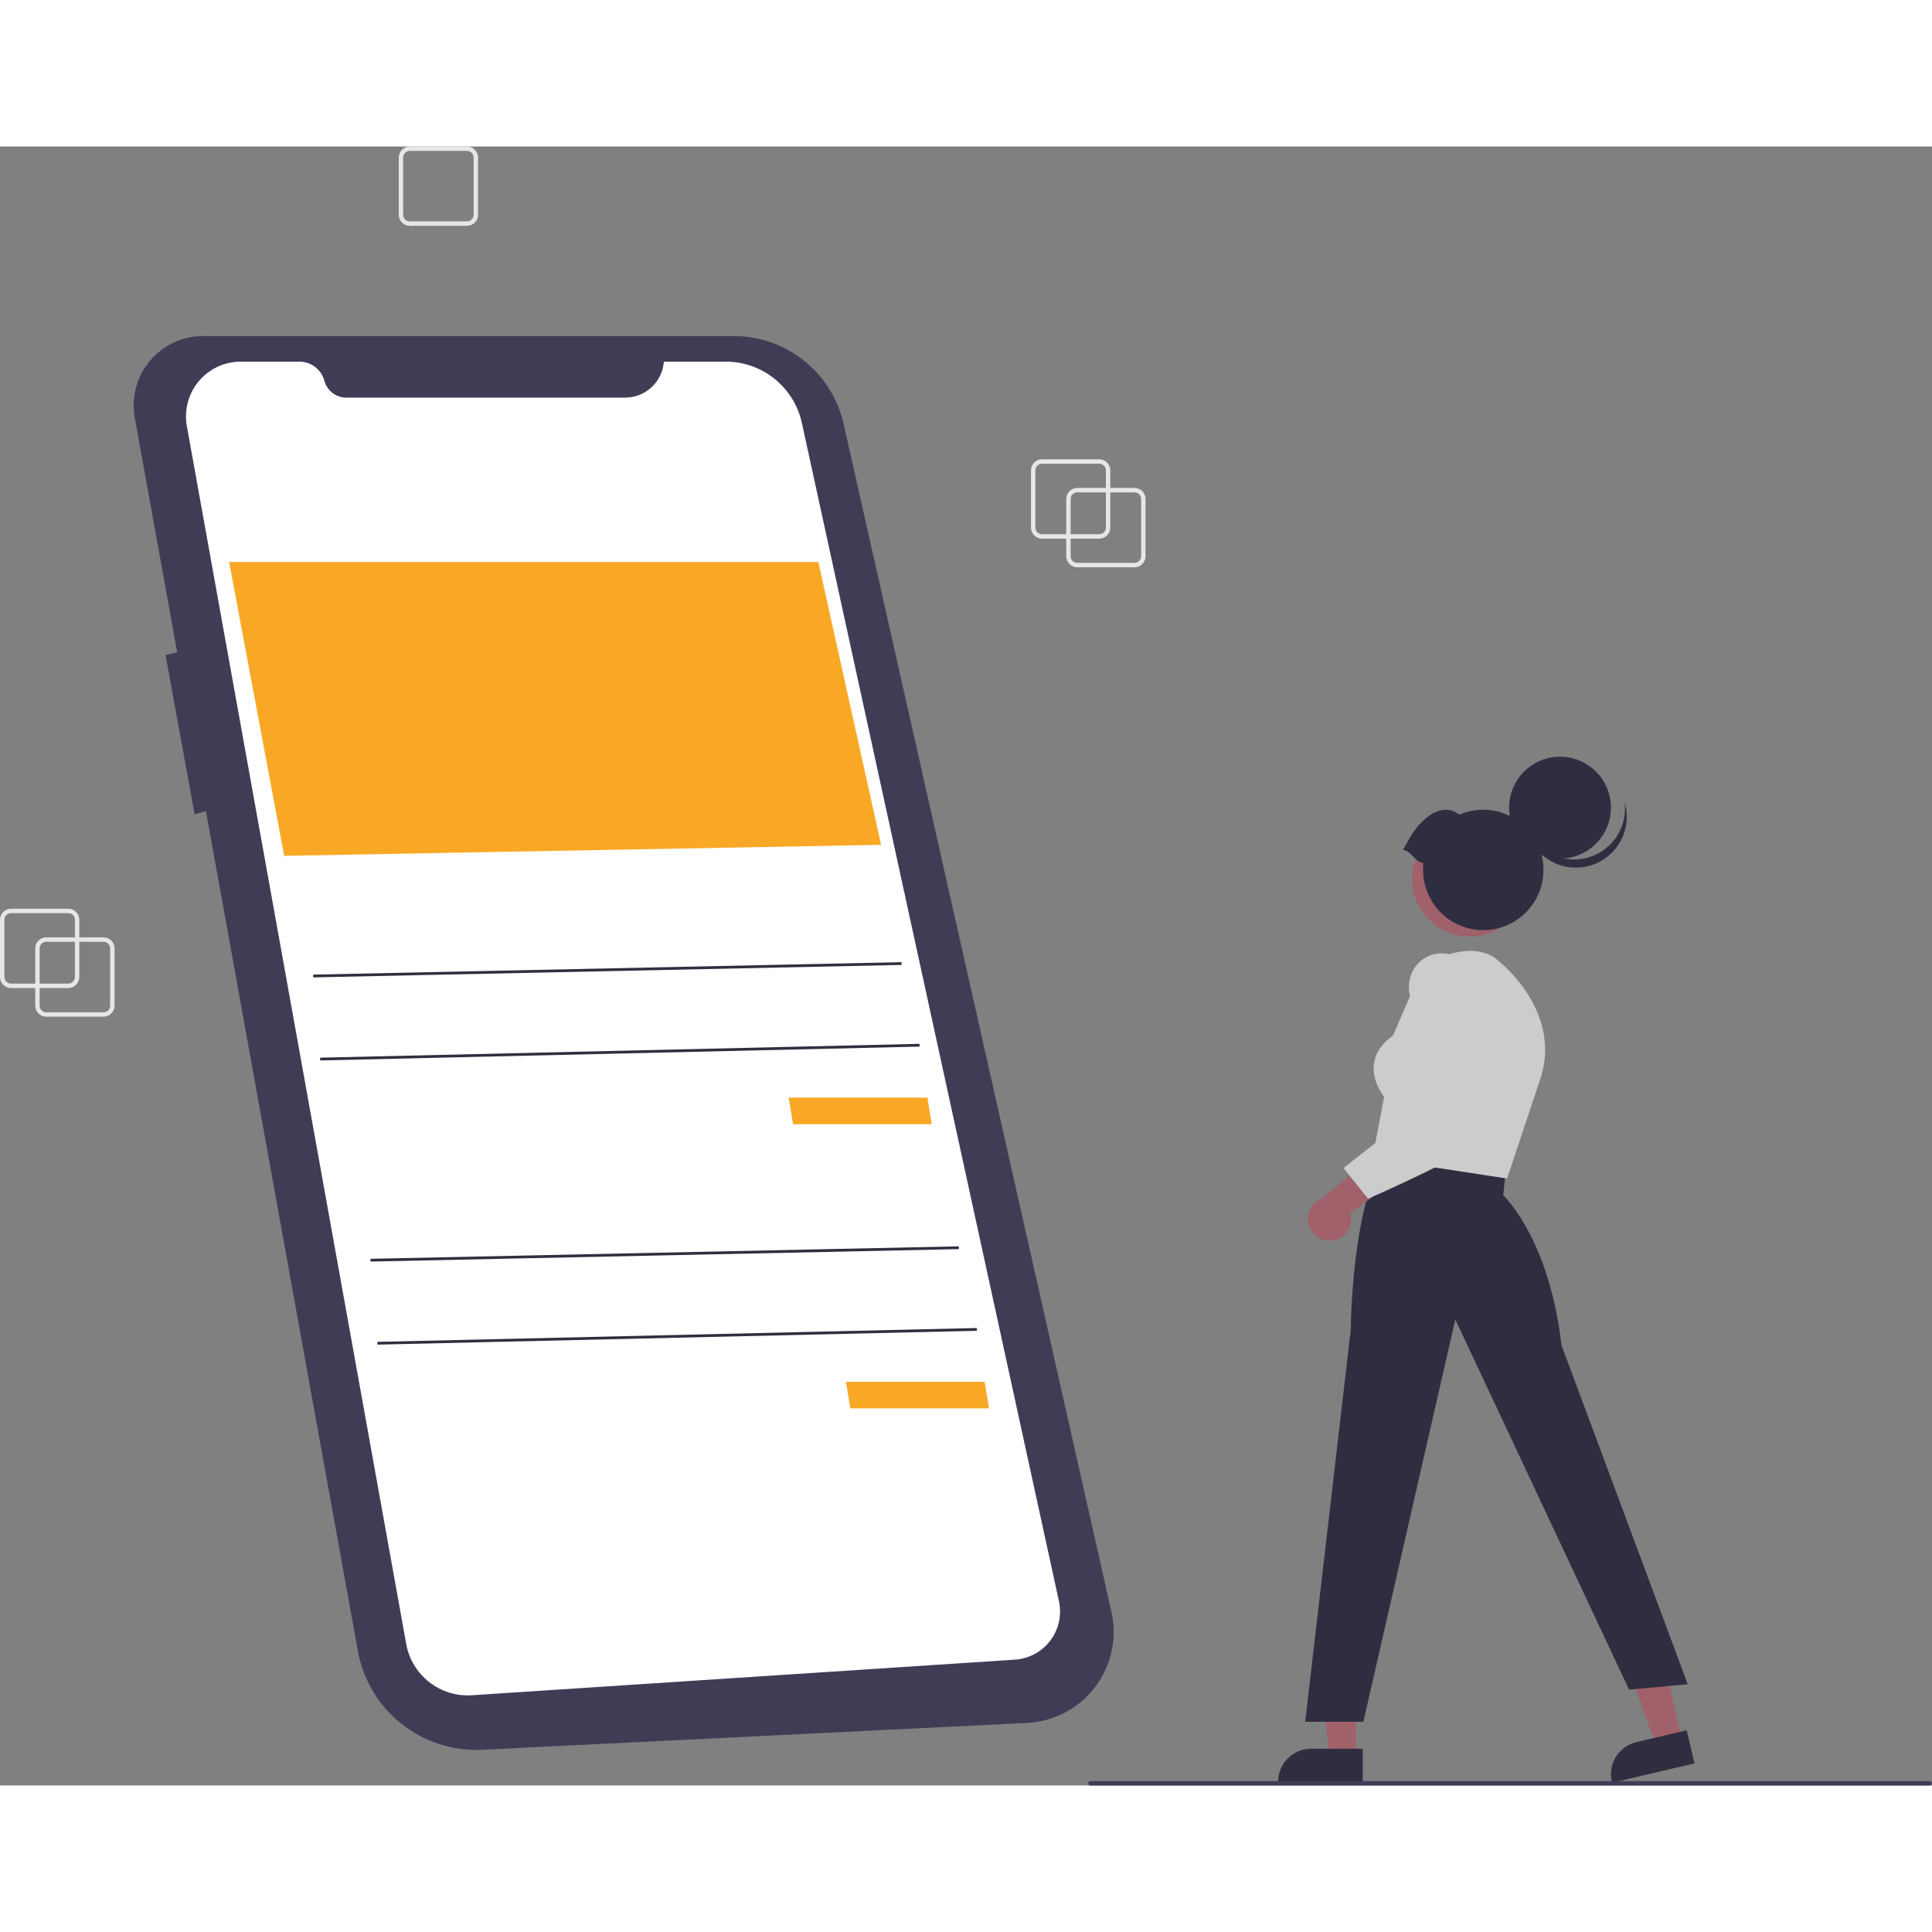 <svg width="500" height="500" viewBox="0 0 877 744" fill="none" xmlns="http://www.w3.org/2000/svg">
<rect x="0" y="0" width="877" height="744" fill="#808080" stroke="none"/>
<g clip-path="url(#clip0_0_3)">
<path d="M515 191H489C487.674 190.998 486.403 190.471 485.466 189.534C484.529 188.596 484.002 187.326 484 186V160C484.002 158.674 484.529 157.403 485.466 156.466C486.403 155.529 487.674 155.002 489 155H515C516.326 155.002 517.597 155.529 518.534 156.466C519.471 157.403 519.998 158.674 520 160V186C519.998 187.326 519.471 188.596 518.534 189.534C517.597 190.471 516.326 190.998 515 191V191ZM489 157C488.205 157.001 487.442 157.317 486.88 157.88C486.317 158.442 486.001 159.205 486 160V186C486.001 186.795 486.317 187.558 486.88 188.12C487.442 188.683 488.205 188.999 489 189H515C515.795 188.999 516.558 188.683 517.12 188.12C517.683 187.558 517.999 186.795 518 186V160C517.999 159.205 517.683 158.442 517.12 157.88C516.558 157.317 515.795 157.001 515 157H489Z" fill="#E6E6E6"/>
<path d="M212 36H186C184.674 35.998 183.403 35.471 182.466 34.534C181.529 33.596 181.002 32.326 181 31V5C181.002 3.674 181.529 2.403 182.466 1.466C183.403 0.529 184.674 0.002 186 0H212C213.326 0.002 214.596 0.529 215.534 1.466C216.471 2.403 216.998 3.674 217 5V31C216.998 32.326 216.471 33.596 215.534 34.534C214.596 35.471 213.326 35.998 212 36ZM186 2C185.205 2.001 184.442 2.317 183.88 2.88C183.317 3.442 183.001 4.205 183 5V31C183.001 31.795 183.317 32.558 183.88 33.12C184.442 33.683 185.205 33.999 186 34H212C212.795 33.999 213.558 33.683 214.12 33.12C214.683 32.558 214.999 31.795 215 31V5C214.999 4.205 214.683 3.442 214.12 2.88C213.558 2.317 212.795 2.001 212 2H186Z" fill="#E6E6E6"/>
<path d="M499 178H473C471.674 177.998 470.403 177.471 469.466 176.534C468.529 175.597 468.002 174.326 468 173V147C468.002 145.674 468.529 144.403 469.466 143.466C470.403 142.529 471.674 142.002 473 142H499C500.326 142.002 501.597 142.529 502.534 143.466C503.471 144.403 503.998 145.674 504 147V173C503.998 174.326 503.471 175.597 502.534 176.534C501.597 177.471 500.326 177.998 499 178V178ZM473 144C472.205 144.001 471.442 144.317 470.88 144.88C470.317 145.442 470.001 146.205 470 147V173C470.001 173.795 470.317 174.558 470.88 175.12C471.442 175.683 472.205 175.999 473 176H499C499.795 175.999 500.558 175.683 501.12 175.12C501.683 174.558 501.999 173.795 502 173V147C501.999 146.205 501.683 145.442 501.12 144.88C500.558 144.317 499.795 144.001 499 144H473Z" fill="#E6E6E6"/>
<path d="M47 395H21C19.674 394.998 18.404 394.471 17.466 393.534C16.529 392.596 16.002 391.326 16 390V364C16.002 362.674 16.529 361.404 17.466 360.466C18.404 359.529 19.674 359.002 21 359H47C48.326 359.002 49.596 359.529 50.534 360.466C51.471 361.404 51.998 362.674 52 364V390C51.998 391.326 51.471 392.596 50.534 393.534C49.596 394.471 48.326 394.998 47 395V395ZM21 361C20.205 361.001 19.442 361.317 18.88 361.88C18.317 362.442 18.001 363.205 18 364V390C18.001 390.795 18.317 391.558 18.88 392.12C19.442 392.683 20.205 392.999 21 393H47C47.795 392.999 48.558 392.683 49.12 392.12C49.683 391.558 49.999 390.795 50 390V364C49.999 363.205 49.683 362.442 49.12 361.88C48.558 361.317 47.795 361.001 47 361H21Z" fill="#E6E6E6"/>
<path d="M31 382H5C3.674 381.998 2.403 381.471 1.466 380.534C0.529 379.596 0.002 378.326 0 377V351C0.002 349.674 0.529 348.404 1.466 347.466C2.403 346.529 3.674 346.002 5 346H31C32.326 346.002 33.596 346.529 34.534 347.466C35.471 348.404 35.998 349.674 36 351V377C35.998 378.326 35.471 379.596 34.534 380.534C33.596 381.471 32.326 381.998 31 382ZM5 348C4.205 348.001 3.442 348.317 2.88 348.88C2.317 349.442 2.001 350.205 2 351V377C2.001 377.795 2.317 378.558 2.88 379.12C3.442 379.683 4.205 379.999 5 380H31C31.795 379.999 32.558 379.683 33.12 379.12C33.683 378.558 33.999 377.795 34 377V351C33.999 350.205 33.683 349.442 33.12 348.88C32.558 348.317 31.795 348.001 31 348H5Z" fill="#E6E6E6"/>
<path d="M92.429 86.039H333.045C344.656 86.039 355.921 89.989 364.99 97.24C374.058 104.492 380.389 114.613 382.943 125.939L504.521 665.206C505.847 671.088 505.87 677.189 504.589 683.081C503.308 688.973 500.754 694.514 497.105 699.314C493.457 704.115 488.802 708.059 483.468 710.87C478.134 713.682 472.249 715.292 466.227 715.589L218.873 727.776C205.628 728.429 192.598 724.24 182.214 715.991C171.83 707.743 164.803 695.998 162.442 682.948L93.476 301.68L88.345 303.146L75.149 230.882L80.43 229.562L61.179 123.136C60.355 118.578 60.546 113.893 61.739 109.417C62.933 104.941 65.099 100.784 68.083 97.241C71.068 93.698 74.797 90.857 79.005 88.921C83.213 86.984 87.797 86 92.429 86.039V86.039Z" fill="#3F3D56"/>
<path d="M301.368 97.664H329.455C337.521 97.664 345.345 100.422 351.627 105.482C357.909 110.541 362.272 117.597 363.991 125.477L480.69 660.345C481.362 663.424 481.361 666.612 480.688 669.692C480.015 672.771 478.685 675.669 476.789 678.187C474.894 680.705 472.477 682.784 469.704 684.283C466.931 685.782 463.868 686.664 460.722 686.87L214.168 703.029C207.213 703.485 200.333 701.364 194.841 697.07C189.35 692.777 185.631 686.612 184.396 679.752L84.816 126.914C84.171 123.336 84.32 119.66 85.251 116.145C86.183 112.631 87.874 109.364 90.206 106.574C92.538 103.785 95.454 101.541 98.747 100.001C102.041 98.462 105.633 97.664 109.268 97.664H135.913C138.492 97.664 140.999 98.514 143.046 100.083C145.093 101.651 146.566 103.851 147.236 106.341V106.341C147.828 108.54 149.128 110.482 150.935 111.866C152.742 113.251 154.955 114.002 157.232 114.002H283.725C288.183 114.002 292.477 112.319 295.748 109.29C299.019 106.261 301.026 102.109 301.368 97.664L301.368 97.664Z" fill="white"/>
<path d="M104 188.606H371.476L399.971 317L129 322L104 188.606Z" fill="#F9A826"/>
<path d="M358 431.754H420.971L422.971 443.809H360L358 431.754Z" fill="#F9A826"/>
<path d="M409.235 370.256L142.17 375.912L142.197 377.168L409.262 371.513L409.235 370.256Z" fill="#2F2E41"/>
<path d="M417.403 407.331L145.311 413.615L145.34 414.872L417.432 408.588L417.403 407.331Z" fill="#2F2E41"/>
<path d="M384 560.754H446.971L448.971 572.809H386L384 560.754Z" fill="#F9A826"/>
<path d="M435.235 499.256L168.17 504.912L168.197 506.168L435.262 500.513L435.235 499.256Z" fill="#2F2E41"/>
<path d="M443.403 536.331L171.311 542.615L171.34 543.872L443.432 537.588L443.403 536.331Z" fill="#2F2E41"/>
<path d="M615.56 731.207L603.645 731.206L597.977 685.249L615.562 685.25L615.56 731.207Z" fill="#A0616A"/>
<path d="M618.598 742.757L580.18 742.755V742.269C580.18 738.303 581.755 734.5 584.56 731.696C587.364 728.892 591.167 727.316 595.133 727.316H595.134L618.599 727.317L618.598 742.757Z" fill="#2F2E41"/>
<path d="M763.576 723.405L751.979 726.136L735.926 682.702L753.043 678.671L763.576 723.405Z" fill="#A0616A"/>
<path d="M769.182 733.951L731.786 742.757L731.674 742.284C730.765 738.423 731.427 734.36 733.514 730.988C735.601 727.615 738.942 725.21 742.802 724.3L742.803 724.3L765.643 718.922L769.182 733.951Z" fill="#2F2E41"/>
<path d="M613.125 537.366C613.148 534.971 613.857 478.451 629.35 457.08L629.579 456.765L683.571 464.213L682.364 476.076C684.739 478.386 703.419 497.906 708.813 544.13L766.121 698.045L739.479 700.466L660.613 532.449L618.878 715.084H592.467L613.125 537.366Z" fill="#2F2E41"/>
<path d="M623.025 459.165L628.303 431.457C627.27 430.127 622.692 423.74 623.711 416.253C624.375 411.368 627.291 407.085 632.379 403.519L646.059 371.599L646.243 371.491C647.164 370.948 668.946 358.353 680.82 370.236C681.117 370.466 710.353 393.674 698.613 424.982L684.119 468.467L623.025 459.165Z" fill="#CCCCCC"/>
<path d="M604.663 496.652C606.086 496.489 607.456 496.017 608.677 495.267C609.897 494.518 610.939 493.51 611.728 492.314C612.517 491.118 613.034 489.764 613.243 488.347C613.452 486.93 613.348 485.485 612.938 484.112L641.189 463.758L624.277 457.325L600.042 477.64C597.782 478.482 595.91 480.123 594.779 482.254C593.648 484.384 593.339 486.855 593.908 489.198C594.478 491.542 595.887 493.595 597.869 494.969C599.851 496.342 602.268 496.941 604.663 496.652V496.652Z" fill="#A0616A"/>
<path d="M609.855 463.725L652.985 429.744L640.163 385.936C639.558 383.861 639.387 381.685 639.661 379.542C639.934 377.398 640.646 375.334 641.752 373.478C642.775 371.728 644.153 370.211 645.797 369.025C647.441 367.838 649.315 367.008 651.298 366.587C658.681 365.025 665.384 369.159 671.215 378.877L671.26 378.965C672.224 381.323 694.693 436.866 677.537 448.744C660.754 460.363 621.837 477.276 621.446 477.447L620.99 477.644L609.855 463.725Z" fill="#CCCCCC"/>
<path d="M667.177 358.684C681.607 358.684 693.305 346.986 693.305 332.556C693.305 318.126 681.607 306.428 667.177 306.428C652.747 306.428 641.049 318.126 641.049 332.556C641.049 346.986 652.747 358.684 667.177 358.684Z" fill="#A0616A"/>
<path d="M708.139 323.229C720.904 323.229 731.253 312.88 731.253 300.114C731.253 287.349 720.904 277 708.139 277C695.373 277 685.024 287.349 685.024 300.114C685.024 312.88 695.373 323.229 708.139 323.229Z" fill="#2F2E41"/>
<path d="M728.076 319.255C725.084 321.417 721.618 322.831 717.968 323.379C714.317 323.927 710.589 323.593 707.094 322.405C703.599 321.217 700.44 319.209 697.88 316.549C695.32 313.889 693.435 310.655 692.381 307.118C692.78 310.288 693.832 313.341 695.47 316.085C697.108 318.828 699.297 321.202 701.899 323.057C704.502 324.911 707.46 326.207 710.588 326.86C713.715 327.514 716.945 327.512 720.072 326.855C723.199 326.197 726.156 324.899 728.755 323.041C731.355 321.183 733.542 318.807 735.177 316.061C736.812 313.316 737.86 310.261 738.255 307.09C738.65 303.919 738.383 300.701 737.471 297.639C737.989 301.753 737.39 305.931 735.737 309.734C734.084 313.538 731.438 316.826 728.076 319.255V319.255Z" fill="#2F2E41"/>
<path d="M636.857 319.28C640.892 312.056 642.436 309.038 647.639 304.645C652.24 300.76 657.899 299.619 662.463 303.301C667.863 300.968 673.872 300.439 679.596 301.792C685.321 303.146 690.456 306.31 694.239 310.814C698.022 315.319 700.251 320.924 700.596 326.796C700.94 332.668 699.38 338.495 696.149 343.411C692.918 348.326 688.187 352.068 682.66 354.081C677.133 356.094 671.104 356.27 665.468 354.584C659.833 352.897 654.892 349.438 651.379 344.719C647.866 340.001 645.969 334.275 645.969 328.393C645.973 327.36 646.036 326.328 646.156 325.302C642.188 324.745 640.824 319.837 636.857 319.28Z" fill="#2F2E41"/>
<path d="M875.972 744H494.972C494.707 744 494.453 743.895 494.265 743.707C494.078 743.52 493.972 743.265 493.972 743C493.972 742.735 494.078 742.48 494.265 742.293C494.453 742.105 494.707 742 494.972 742H875.972C876.238 742 876.492 742.105 876.68 742.293C876.867 742.48 876.972 742.735 876.972 743C876.972 743.265 876.867 743.52 876.68 743.707C876.492 743.895 876.238 744 875.972 744Z" fill="#3F3D56"/>
</g>
<defs>
<clipPath id="clip0_0_3">
<rect width="876.972" height="744" fill="white"/>
</clipPath>
</defs>
</svg>
